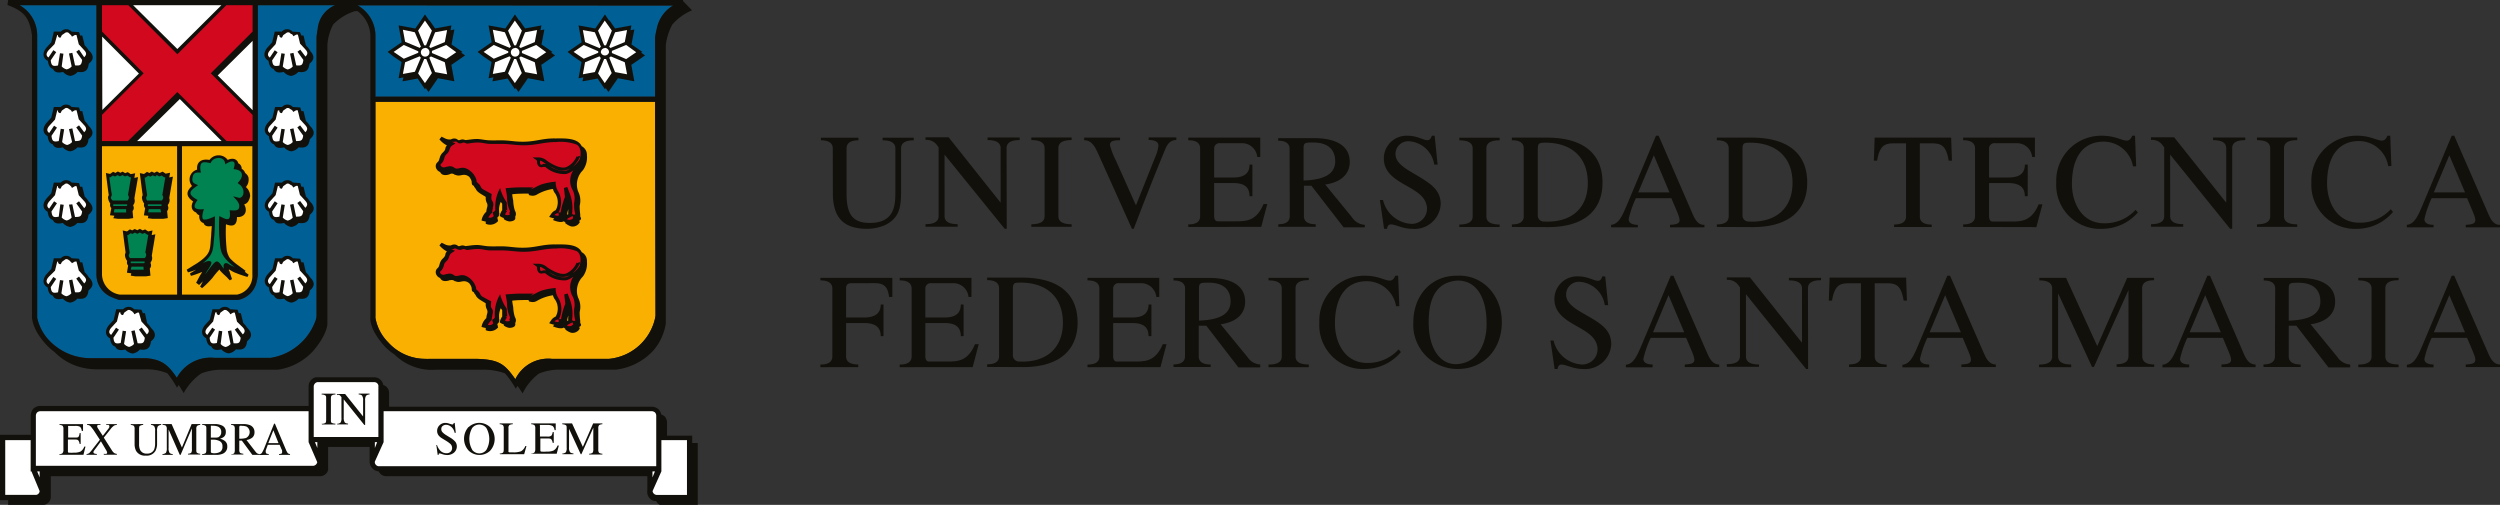 <svg xmlns="http://www.w3.org/2000/svg" viewBox="0 0 305.91 61.78">
  <rect x="0" y="0" width="305.91" height="61.78" fill="#333333" stroke="none"/>
  <defs>
    <style>
      .cls-1 {
        fill: #12100b;
      }

      .cls-1, .cls-2, .cls-3, .cls-4, .cls-5, .cls-6 {
        fill-rule: evenodd;
      }

      .cls-2 {
        fill: #f9b000;
      }

      .cls-3 {
        fill: #005f94;
      }

      .cls-4 {
        fill: #d2091e;
      }

      .cls-5 {
        fill: #fff;
      }

      .cls-6 {
        fill: #008251;
      }
    </style>
  </defs>
  <g id="Capa_2" data-name="Capa 2">
    <g id="Primer_plano" data-name="Primer plano">
      <g>
        <path class="cls-1" d="M299.71,19l1.92,4.54h-3.82Zm.6-2.39H300l-3.36,8c-.68,1.61-1.11,2.81-2.13,2.9v.31h3.27v-.31c-.56,0-1.12-.15-1.12-.7a12.2,12.2,0,0,1,.89-2.56h4.33l.6,1.41c.63,1.47.64,1.78-.76,1.85v.31h4.21v-.31c-.92.05-1.27-.94-1.57-1.62Zm-7.83,0h-.35c-.55,1.34-1.37,0-3.64,0a5.5,5.5,0,0,0-5.66,5.73A5.37,5.37,0,0,0,288.52,28a5.79,5.79,0,0,0,4.3-2.07l-.28-.33a5.07,5.07,0,0,1-3.87,1.65c-2.71,0-3.92-2.5-3.92-4.81,0-3,1.18-5.18,3.91-5.18a3.64,3.64,0,0,1,3.57,3.06h.39Zm-13,1.54c0-.48.24-1,1.62-1v-.32h-4.93v.32c1.37,0,1.62.53,1.62,1v8.3c0,.48-.25,1-1.62,1v.31h4.93v-.31c-1.38,0-1.62-.53-1.62-1Zm-6.34,0c0-.48.24-1,1.6-1v-.32H270.8v.32c1.36,0,1.61.53,1.61,1V24.8l-6.37-8h-2.83v.32a1.56,1.56,0,0,1,1.47.74l.14.17v8.4c0,.48-.25,1-1.61,1v.31h3.94v-.31c-1.36,0-1.6-.53-1.6-1V18.92L272.89,28h.25Zm-11.89-1.54h-.34c-.55,1.34-1.38,0-3.64,0a5.5,5.5,0,0,0-5.66,5.73A5.37,5.37,0,0,0,257.3,28,5.8,5.8,0,0,0,261.6,26l-.28-.33a5.07,5.07,0,0,1-3.87,1.65c-2.71,0-3.92-2.5-3.92-4.81,0-3,1.18-5.18,3.9-5.18A3.65,3.65,0,0,1,261,20.35h.39ZM249.18,27.79l.74-2.79h-.46c-.88,2.1-2.14,2.11-3.46,2.11h-2.18c-.33,0-.43-.34-.43-.64V22.4h2.33c1.11,0,2.05.32,2.05,1.61h.35V20.14h-.35c0,1.28-.94,1.58-2.05,1.58h-2.33V18.17a.65.65,0,0,1,.73-.65h2.66a1.86,1.86,0,0,1,1.88,1.69H249V16.84h-8.78v.32c1.2,0,1.45.53,1.45,1v8.3c0,.48-.25,1-1.45,1v.31Zm-12.81-.31c-1.21,0-1.45-.53-1.45-1V17.54h1.18c1.23,0,2,0,2.35,2.12h.4l-.1-2.82h-9.36l-.1,2.82h.4c.36-2.12,1.12-2.12,2.35-2.12h1.19v8.93c0,.48-.25,1-1.46,1v.31h4.6ZM213.22,18.3c0-.79.15-.84.94-.84,3.06,0,5.18,1.67,5.18,4.91,0,3.08-2,4.89-5.33,4.74a.74.74,0,0,1-.79-.8Zm1.26,9.49c4.43,0,6.66-2.08,6.66-5.44,0-3.72-2.56-5.51-6.8-5.51h-4.26v.32c1.2,0,1.45.53,1.45,1v8.3c0,.48-.25,1-1.45,1v.31ZM202.37,19l1.91,4.54h-3.82Zm.59-2.39h-.33l-3.36,8c-.68,1.61-1.11,2.81-2.13,2.9v.31h3.27v-.31c-.56,0-1.12-.15-1.12-.7a12.2,12.2,0,0,1,.89-2.56h4.33l.6,1.41c.63,1.47.64,1.78-.76,1.85v.31h4.21v-.31c-.92.05-1.27-.94-1.57-1.62ZM188.17,18.3c0-.79.15-.84.94-.84,3.06,0,5.18,1.67,5.18,4.91,0,3.08-1.95,4.89-5.33,4.74a.74.74,0,0,1-.79-.8Zm1.25,9.49c4.44,0,6.67-2.08,6.67-5.44,0-3.72-2.56-5.51-6.8-5.51H185v.32c1.2,0,1.45.53,1.45,1v8.3c0,.48-.25,1-1.45,1v.31Zm-7.54-9.62c0-.48.25-1,1.62-1v-.32h-4.93v.32c1.38,0,1.63.53,1.63,1v8.3c0,.48-.25,1-1.63,1v.31h4.93v-.31c-1.37,0-1.62-.53-1.62-1ZM169.36,28h.36c.17-1.21,1.36,0,3.08,0a3.2,3.2,0,0,0,3.49-3c0-2-1.53-2.7-3.77-4.05-.71-.43-1.76-1.11-1.76-2.07a1.56,1.56,0,0,1,1.74-1.59,3.35,3.35,0,0,1,3,2.85h.41l-.36-3.53h-.35c-.39,1.23-1.19,0-2.94,0a2.78,2.78,0,0,0-2.93,2.77c0,3.15,4.52,3.26,5.19,5.57a1.86,1.86,0,0,1-1.86,2.44,3.78,3.78,0,0,1-3.43-2.92h-.38Zm-9.85-9.78c0-.78.15-.78,1.22-.78,1.49,0,2.65.65,2.65,2.29s-1.47,2.28-3.87,2.36Zm-1.69,8.22c0,.48-.25,1-1.4,1v.31H161v-.31c-1.2,0-1.45-.53-1.45-1V22.73l.92,0,3.94,5.09H167v-.31a2,2,0,0,1-1.57-.93l-3.27-4c1.55-.22,3-1,3-2.78,0-1.94-1.65-2.9-4.4-2.9h-4.36v.32c1.15,0,1.4.53,1.4,1Zm-3.49,1.32.74-2.79h-.46c-.88,2.1-2.13,2.11-3.46,2.11H149c-.33,0-.43-.34-.43-.64V22.4h2.33c1.11,0,2,.32,2,1.61h.35V20.14h-.35c0,1.28-.94,1.58-2,1.58h-2.33V18.17a.65.65,0,0,1,.73-.65h2.66a1.86,1.86,0,0,1,1.88,1.69h.37V16.84H145.4v.32c1.21,0,1.45.53,1.45,1v8.3c0,.48-.24,1-1.45,1v.31ZM138.51,28h.22c.9-2.39,2.61-6.75,3.83-9.68.27-.66.6-1.17,1.38-1.19v-.32h-3.39v.32c.47,0,1.2.08,1.2.71a4.67,4.67,0,0,1-.39,1.37L139,25.13l-2.42-5.41a10,10,0,0,1-.76-1.95c0-.39.18-.61,1.24-.61v-.32h-4.4v.32c1,0,1.39.92,1.84,1.92Zm-9-9.86c0-.48.25-1,1.62-1v-.32h-4.93v.32c1.37,0,1.62.53,1.62,1v8.3c0,.48-.25,1-1.62,1v.31h4.93v-.31c-1.37,0-1.62-.53-1.62-1Zm-6.34,0c0-.48.25-1,1.6-1v-.32h-3.93v.32c1.35,0,1.6.53,1.6,1V24.8l-6.36-8h-2.83v.32a1.56,1.56,0,0,1,1.47.74l.13.17v8.4c0,.48-.25,1-1.6,1v.31h3.93v-.31c-1.35,0-1.6-.53-1.6-1V18.92L122.94,28h.25Zm-21.26,5.44c0,3,1.23,4.42,4.23,4.42a5.64,5.64,0,0,0,2.12-.44c1.87-.89,2-2.34,2-4.21V18.17c0-.48.25-1,1.55-1v-.32H108v.32c1.31,0,1.56.53,1.56,1v5.21c0,1.57,0,3.9-3.11,3.9-2.07,0-2.86-1-2.86-3.56V18.17c0-.48.25-1,1.45-1v-.32h-4.59v.32c1.2,0,1.45.53,1.45,1ZM299.71,36.12l1.92,4.54h-3.82Zm.6-2.38H300l-3.36,8c-.68,1.6-1.11,2.81-2.13,2.89v.32h3.27V44.6c-.56,0-1.12-.15-1.12-.69a12.08,12.08,0,0,1,.89-2.57h4.33l.6,1.41c.63,1.47.64,1.79-.76,1.85v.32h4.21V44.6c-.92,0-1.27-.94-1.57-1.62Zm-8.43,1.55c0-.48.24-1,1.62-1V34h-4.93v.31c1.37,0,1.62.53,1.62,1v8.3c0,.48-.25,1-1.62,1v.32h4.93V44.6c-1.38,0-1.62-.53-1.62-1Zm-11.82.09c0-.78.15-.78,1.22-.78,1.49,0,2.65.64,2.65,2.28s-1.47,2.28-3.87,2.36Zm-1.69,8.21c0,.48-.24,1-1.4,1v.32h4.55V44.6c-1.21,0-1.46-.53-1.46-1V39.86l.93,0,3.93,5.1h2.66V44.6a2,2,0,0,1-1.57-.92l-3.27-4c1.55-.21,3-1,3-2.78,0-1.93-1.65-2.89-4.4-2.89H277v.31c1.16,0,1.4.53,1.4,1Zm-8.53-7.47,1.91,4.54h-3.82Zm.59-2.38h-.33l-3.36,8c-.67,1.6-1.1,2.81-2.13,2.89v.32h3.27V44.6c-.56,0-1.12-.15-1.12-.69a12.66,12.66,0,0,1,.89-2.57H272l.59,1.41c.63,1.47.65,1.79-.76,1.85v.32H276V44.6c-.93,0-1.28-.94-1.57-1.62Zm-8.31,1.55c0-.48.25-1,1.46-1V34h-3.29l-3.66,8.35L252.81,34h-3.27v.31c1.32,0,1.57.53,1.57,1v8.3c0,.48-.25,1-1.6,1v.32h3.93V44.6c-1.35,0-1.6-.53-1.6-1v-7.7l4.15,9h.23l4.23-9.41v8.08c0,.48-.24,1-1.45,1v.32h4.6V44.6c-1.21,0-1.46-.53-1.46-1Zm-24.1.83,1.92,4.54h-3.82Zm.6-2.38h-.34l-3.35,8c-.68,1.6-1.11,2.81-2.14,2.89v.32h3.28V44.6c-.56,0-1.13-.15-1.13-.69a12.13,12.13,0,0,1,.9-2.57h4.33l.59,1.41c.63,1.47.65,1.79-.76,1.85v.32h4.22V44.6c-.92,0-1.27-.94-1.57-1.62ZM230.86,44.6c-1.21,0-1.46-.53-1.46-1V34.66h1.19c1.23,0,2,0,2.35,2.12h.4l-.1-2.81h-9.36l-.1,2.81h.39c.37-2.12,1.13-2.12,2.35-2.12h1.19v8.93c0,.48-.25,1-1.45,1v.32h4.6Zm-9.63-9.31c0-.48.24-1,1.6-1V34H218.9v.31c1.35,0,1.6.53,1.6,1v6.63l-6.37-8H211.3v.31a1.56,1.56,0,0,1,1.48.75l.13.16v8.4c0,.48-.25,1-1.61,1v.32h3.94V44.6c-1.36,0-1.6-.53-1.6-1V36L221,45.15h.25Zm-17.06.83,1.92,4.54h-3.82Zm.6-2.38h-.33l-3.36,8c-.68,1.6-1.11,2.81-2.13,2.89v.32h3.27V44.6c-.56,0-1.13-.15-1.13-.69a12.13,12.13,0,0,1,.9-2.57h4.33l.6,1.41c.63,1.47.64,1.79-.76,1.85v.32h4.21V44.6c-.92,0-1.27-.94-1.57-1.62ZM190.23,45.15h.36c.17-1.21,1.36,0,3.08,0a3.2,3.2,0,0,0,3.49-3c0-2-1.52-2.69-3.77-4-.71-.43-1.75-1.11-1.75-2.07a1.55,1.55,0,0,1,1.73-1.59,3.35,3.35,0,0,1,3,2.85h.41l-.36-3.52h-.35c-.39,1.22-1.19,0-2.94,0a2.78,2.78,0,0,0-2.93,2.76c0,3.16,4.52,3.26,5.19,5.57a1.87,1.87,0,0,1-1.86,2.45,3.79,3.79,0,0,1-3.43-2.93h-.38ZM178.36,34.33c2.56,0,3.54,2.52,3.54,5.11.08,1.77-.6,4.88-3.54,5.11-2,.15-3.54-1.7-3.54-5.11C174.82,36.28,175.9,34.5,178.36,34.33Zm0-.59c-3.22-.07-5.42,2.41-5.42,5.7a5.4,5.4,0,0,0,5.42,5.71c3.31,0,5.41-2.52,5.41-5.71C183.77,35.92,181.22,33.6,178.36,33.74Zm-7.28,0h-.35c-.55,1.34-1.37,0-3.64,0a5.49,5.49,0,0,0-5.65,5.72,5.36,5.36,0,0,0,5.69,5.69,5.78,5.78,0,0,0,4.29-2.07l-.28-.33a5.06,5.06,0,0,1-3.87,1.66c-2.71,0-3.92-2.5-3.92-4.82,0-3,1.18-5.18,3.91-5.18a3.65,3.65,0,0,1,3.57,3.06h.4Zm-12.55,1.54c0-.48.24-1,1.62-1V34h-4.93v.31c1.37,0,1.62.53,1.62,1v8.3c0,.48-.25,1-1.62,1v.32h4.93V44.6c-1.38,0-1.62-.53-1.62-1Zm-11.82.09c0-.78.15-.78,1.23-.78,1.48,0,2.64.64,2.64,2.28s-1.47,2.28-3.87,2.36ZM145,43.59c0,.48-.25,1-1.41,1v.32h4.55V44.6c-1.21,0-1.46-.53-1.46-1V39.86l.93,0,3.93,5.1h2.67V44.6a2,2,0,0,1-1.57-.92l-3.28-4c1.56-.21,3-1,3-2.78,0-1.93-1.65-2.89-4.39-2.89h-4.37v.31c1.16,0,1.41.53,1.41,1ZM142,44.92l.74-2.8h-.46c-.88,2.1-2.13,2.12-3.46,2.12h-2.18c-.33,0-.43-.35-.43-.65V39.53h2.33c1.11,0,2,.31,2,1.6h.35V37.26h-.35c0,1.29-.94,1.59-2,1.59h-2.33V35.29a.65.65,0,0,1,.73-.64h2.66a1.87,1.87,0,0,1,1.89,1.68h.36V34h-8.78v.31c1.21,0,1.45.53,1.45,1v8.3c0,.48-.24,1-1.45,1v.32Zm-18.06-9.5c0-.79.15-.84.94-.84,3.06,0,5.18,1.67,5.18,4.91,0,3.08-2,4.9-5.33,4.75a.76.76,0,0,1-.79-.81Zm1.25,9.5c4.44,0,6.67-2.09,6.67-5.45,0-3.72-2.57-5.5-6.8-5.5h-4.27v.31c1.21,0,1.46.53,1.46,1v8.3c0,.48-.25,1-1.46,1v.32Zm-6.17,0,.74-2.8h-.46c-.87,2.1-2.13,2.12-3.45,2.12h-2.19c-.33,0-.43-.35-.43-.65V39.53h2.34c1.1,0,2,.31,2,1.6h.34V37.26h-.34c0,1.29-.95,1.59-2,1.59h-2.34V35.29a.65.65,0,0,1,.73-.64h2.66a1.86,1.86,0,0,1,1.89,1.68h.36V34h-8.78v.31c1.21,0,1.46.53,1.46,1v8.3c0,.48-.25,1-1.46,1v.32Zm-14,0V44.6c-1.24,0-1.49-.53-1.49-1V39.53h2.19c1.1,0,2.05.31,2.05,1.6h.34V37.26h-.34c0,1.29-1,1.59-2.05,1.59h-2.19V35.29c0-.39.14-.64.71-.64h2.19c1.15,0,2.15-.14,2.36,1.68h.4V34h-8.8v.31c1.21,0,1.46.53,1.46,1v8.3c0,.48-.25,1-1.46,1v.32Z"/>
        <g>
          <g>
            <path class="cls-2" d="M80.16,12.46H45.94l0,26.25a1.17,1.17,0,0,0,0,.2,5.66,5.66,0,0,0,1.58,3,6.1,6.1,0,0,0,4.55,2,3.72,3.72,0,0,0,.5,0h5.61s.51,0,1.14.06c2,.2,2.64.87,3.74,2.43a4.46,4.46,0,0,1,4.47-2.49h7A6.41,6.41,0,0,0,80,39.52a4.73,4.73,0,0,0,.21-.9Z"/>
            <path class="cls-3" d="M2.4.64A4.24,4.24,0,0,1,4.55,4.25V38.69s0,.08,0,.2a5.89,5.89,0,0,0,1.64,2.94,7,7,0,0,0,5,2h5.74s.46,0,1,0c1.91.18,2.66.84,3.71,2.39a4.69,4.69,0,0,1,4.62-2.43h6.85a7,7,0,0,0,5.43-4.38,2.25,2.25,0,0,0,.19-.73V4.58a9.23,9.23,0,0,1,.14-1A3.48,3.48,0,0,1,41,.64H31.55v33a6.32,6.32,0,0,1-.12.73,2.89,2.89,0,0,1-2.29,2.33H14.58a6.66,6.66,0,0,1-.78-.29,3,3,0,0,1-2-2.76V.64Z"/>
            <path class="cls-3" d="M43.74.65a4.28,4.28,0,0,1,2.2,3.61v7.57H80.16V4.58a8.42,8.42,0,0,1,.19-1,4.26,4.26,0,0,1,2-2.9Z"/>
            <g>
              <path class="cls-1" d="M69.55,38.6a2.33,2.33,0,0,0-.15.68l.13-.05A3.71,3.71,0,0,1,69.55,38.6ZM70.88,40l.06.22a2.34,2.34,0,0,1-.15.2,1,1,0,0,1-.89.3,2.2,2.2,0,0,1-.76-.43l.09,0L69,40.08c-.34.22-1,0-1.34-.15l.16-.19a4.29,4.29,0,0,1-.62-.19l.24-.36a1.21,1.21,0,0,1,.55-.45l.09-.17a2,2,0,0,0-.12-1.85,1.44,1.44,0,0,1-.3-.59,5.44,5.44,0,0,0-2,.71,1,1,0,0,1-.76.08l-.07,0a.22.22,0,0,1-.15-.21c-.67,0-1.33,0-2,.08,0,.2.08.55.12.8a4.51,4.51,0,0,0,.17,1.1l.08.2a.65.65,0,0,1,0,.62l0,.12c.07.39-.43.49-.72.49a1.43,1.43,0,0,1-.68-.29l0-.13-.19-.07a3.35,3.35,0,0,1-.31-.18,2.74,2.74,0,0,1,.07-.27,1.53,1.53,0,0,1,.23-.44v-.79l-.09-.12-.08-.12a2.32,2.32,0,0,0-.21,1.15l0,.15a.54.54,0,0,1-.22.63l.1.43s-.13.13-.22.2a1.27,1.27,0,0,1-1.29.13,1,1,0,0,1,0-.17.3.3,0,0,1,0-.1,3,3,0,0,1-.52-.13,2.37,2.37,0,0,1,.1-.37,1.92,1.92,0,0,1,.42-.64l.07-.07a2.43,2.43,0,0,1,.08-.47c.21-.61-.21-.55-.15-1.33-.37-.26-1-.53-1.19-.92a2.08,2.08,0,0,0-.24-.34l0-.07c-.21-.15-.24-.09-.29-.39l0-.15a1.5,1.5,0,0,0-.31-.6c-.7-.54-1.06.05-1.66-.23l-.09,0a.54.54,0,0,0-.51-.14l-.1,0c-.4.16-1,.21-1.19-.26a.82.82,0,0,1-.46-.4.65.65,0,0,1,.1-.77l.08-.07c.26-.24.14-.72.61-1.15s.17-.53.5-.86a3,3,0,0,1-.92-.75l.27-.32.39.19a1.22,1.22,0,0,0,.73.14l.12-.05a.74.74,0,0,1,.6,0l.08.05.1.07c.2.11.36-.2.85,0a.28.28,0,0,0,.13,0c.17,0,.79-.12,1.31-.12s.93.14,1.53.16.86,0,1.41,0c1.06,0,1.65.18,2.72.17,1.54,0,2.39-.43,3.93-.4,1.07,0,2.74-.11,3.24.95A1.19,1.19,0,0,1,71.82,32a2.71,2.71,0,0,1-.49,1.83,2.45,2.45,0,0,0-.59,2.59,2.47,2.47,0,0,1,.19,1.76A8.08,8.08,0,0,0,71,39.25l0,.12,0,.15C71.15,39.74,71.14,39.88,70.88,40Z"/>
              <path class="cls-4" d="M70.06,39.44l-.5.25a1,1,0,0,0-.19.15l.18.06a.59.59,0,0,0,.59-.21Zm-1.73-.36-.21.05a.66.66,0,0,0-.27.2C68.35,39.45,68.44,39.49,68.33,39.08Zm1.72-5.62a3.1,3.1,0,0,0,.91-1,.78.78,0,0,0,0-.09c.16-.63.08-1.4-.42-1.65a5.63,5.63,0,0,0-2.48-.31c-1.54,0-2.39.39-3.93.4-1.07,0-1.66-.16-2.73-.17-.55,0-.87,0-1.42,0s-.92-.17-1.51-.17-1.14.12-1.31.12-.34-.19-.6-.08a.57.57,0,0,1-.54,0l-.08,0-.11-.07a.28.28,0,0,0-.28,0l-.14.05-.18,0,.45.2c-.5.33-.58.28-.75.8s-.48.48-.6.92a1.43,1.43,0,0,1-.33.69l-.09.08c-.21.21.15.49.39.44a1.78,1.78,0,0,0,.33-.09l.09,0a.85.85,0,0,1,.81.13l.09.06c.5.23.9-.47,1.93.38a2.21,2.21,0,0,1,.71,1.13l0,.16a1.68,1.68,0,0,1,.23.22c.36.31.19.49.62.73s1,.54,1,.54c-.16,1.06.18.66.2,1.29a1,1,0,0,1-.06.34l0,.12a1.84,1.84,0,0,0-.08.53,2,2,0,0,0-.47.59.62.62,0,0,0,.65-.17l-.13-.44c.15-.1.37-.2.32-.41l0-.15A4.76,4.76,0,0,1,61.2,36,5.2,5.2,0,0,0,62,37.76l.07,1-.2-.09.17.24L61.9,39c0,.07-.07.16-.1.25a.65.65,0,0,0,.59,0l-.07-.2.07-.12,0-.1a1.32,1.32,0,0,0-.08-.22l-.08-.21a4.69,4.69,0,0,1-.19-1.18c0-.37-.18-1.19-.18-1.19s1-.09,1.52-.1,1.91,0,1.91,0l-.34.23c.35-.09.88-.46,1.35-.61A8.1,8.1,0,0,1,68,35.24a2,2,0,0,0,.33,1.23,2.66,2.66,0,0,1,.06,2.58l.26,0a9.1,9.1,0,0,1,.52-1.88c0-.07-.12-1.09-.13-1.14l.41-.12s.12.29.26.68A4.93,4.93,0,0,1,70,39.15l.11.12.19,0,.07,0,0-.14a4.19,4.19,0,0,1-.11-1.37A2.24,2.24,0,0,0,70,36.14a2.29,2.29,0,0,1,.16-2.29,2.59,2.59,0,0,1-.87.45,3.53,3.53,0,0,1-2.57-.86h-.1l-.07,0-.1,0c-.44.15-.69-.18-.74-.57,0-.2,0-.21-.11-.3l-.44-.3.72,0a1.61,1.61,0,0,1,1.06.42s1.48,1.08,2.34.77a2.44,2.44,0,0,0,1.25-1.26l.06-.1a.13.13,0,0,1,0,.1l.35-.13a.29.29,0,0,1,0,.21l-.06.11A4,4,0,0,1,70.05,33.46Zm-2.89-.18a2.9,2.9,0,0,0,2.06.64,1.56,1.56,0,0,0,.52-.24,2.16,2.16,0,0,1-2.09-.13A4.31,4.31,0,0,1,67.16,33.28Zm-.71-.19a1.46,1.46,0,0,1,.36,0L66.72,33a2.93,2.93,0,0,0-.26-.17,1.24,1.24,0,0,0-.3-.16h-.08l0,.22c0,.13.05.32.23.25Z"/>
            </g>
            <g>
              <polygon class="cls-1" points="63.57 2.49 64.25 3.48 66.25 3.11 66.14 3.7 66.61 3.61 66.26 5.44 67.59 6.35 67.44 6.45 67.92 6.78 66.23 7.94 66.61 9.95 64.6 9.57 63.44 11.26 63.11 10.78 63.01 10.92 62.11 9.61 60.26 9.95 60.37 9.47 59.78 9.58 60.15 7.59 59.15 6.91 58.44 6.35 60.16 5.17 59.78 3.11 61.83 3.49 63.01 1.77 63.53 2.52 63.57 2.49"/>
              <path class="cls-5" d="M62.17,3.75l.75,1.8h.22l.72-1.8L63,2.52Zm.36,2-.75-1.8L60.3,3.64l.28,1.47,1.8.75A.54.54,0,0,1,62.53,5.71Zm-.33.53L60.42,5.5l-1.24.85,1.24.84,1.77-.73V6.39A.76.76,0,0,1,62.2,6.24Zm.13.62-1.75.72L60.3,9.05l1.48-.27.73-1.73A.81.81,0,0,1,62.33,6.86Zm.57.36-.73,1.72L63,10.17l.85-1.23-.69-1.72H62.9Zm.65-.17.7,1.73,1.47.27-.28-1.47-1.71-.72A1.07,1.07,0,0,1,63.55,7.05Zm.32-.6,1.74.74,1.23-.84L65.61,5.5l-1.75.73a.81.81,0,0,1,0,.16Zm-.19-.61,1.76-.73.28-1.47-1.47.27-.72,1.8A.93.93,0,0,1,63.68,5.84Zm-.65,0a.52.52,0,0,0-.52.53.52.52,0,0,0,.52.52.52.52,0,0,0,.53-.52A.53.53,0,0,0,63,5.86Z"/>
            </g>
            <path class="cls-1" d="M81.48,39.52a6.57,6.57,0,0,1-1.57,3.41,7.45,7.45,0,0,1-4.52,2.3h-7a6.65,6.65,0,0,0-2.44.48,6.63,6.63,0,0,0-2,2.43c-.18-.28-.39-.61-.63-.93l-.2.36a12.42,12.42,0,0,0-1.32-1.88A7.53,7.53,0,0,0,59,45.24H53.43a6.57,6.57,0,0,1-5.18-1.88,6,6,0,0,1-1.2-1c-1.85-2.06-1.77-3.38-1.73-3.64V4.31a3.86,3.86,0,0,0-1.58-2.95l-.29,0A6.25,6.25,0,0,0,40.77,3a6.23,6.23,0,0,0-.71,2.54V39.66s0,1.26-1.76,3.31A7.31,7.31,0,0,1,34,45.24H27.11a7.1,7.1,0,0,0-2.46.44,6.87,6.87,0,0,0-2.17,2.42c-.17-.29-.38-.62-.61-1l-.21.34a12.44,12.44,0,0,0-1.16-1.74l-.13-.07a6.93,6.93,0,0,0-2.61-.44H12A7.62,7.62,0,0,1,10.14,45a6.9,6.9,0,0,1-3.47-1.93,6.14,6.14,0,0,1-.94-.82c-1.81-1.93-1.83-3.35-1.82-3.58V4.3C3.59,2.18,3,1.39.91.61L1,0H83.58l0,.13,1.1,1.13A6.6,6.6,0,0,0,82.27,3a7,7,0,0,0-.8,2.53v34ZM80.16,12.46H45.94l0,26.25a1.17,1.17,0,0,0,0,.2,5.66,5.66,0,0,0,1.58,3,6.1,6.1,0,0,0,4.55,2,3.72,3.72,0,0,0,.5,0h5.61s.51,0,1.14.06c2,.2,2.64.87,3.74,2.43a4.46,4.46,0,0,1,4.47-2.49h7A6.41,6.41,0,0,0,80,39.52a4.73,4.73,0,0,0,.21-.9ZM43.74.65a4.28,4.28,0,0,1,2.2,3.61v7.57H80.16V4.58a8.42,8.42,0,0,1,.19-1,4.26,4.26,0,0,1,2-2.9ZM2.4.64A4.24,4.24,0,0,1,4.55,4.25V38.69s0,.08,0,.2a5.89,5.89,0,0,0,1.64,2.94,7,7,0,0,0,5,2h5.74s.46,0,1,0c1.91.18,2.66.84,3.71,2.39a4.69,4.69,0,0,1,4.62-2.43h6.85a7,7,0,0,0,5.43-4.38,2.25,2.25,0,0,0,.19-.73V4.58a9.23,9.23,0,0,1,.14-1A3.48,3.48,0,0,1,41,.64H31.55v33a6.32,6.32,0,0,1-.12.73,2.89,2.89,0,0,1-2.29,2.33H14.58a6.66,6.66,0,0,1-.78-.29,3,3,0,0,1-2-2.76V.64Z"/>
            <path class="cls-2" d="M12.48,33.59a2.56,2.56,0,0,0,2.19,2.46h7V17.89H12.48Z"/>
            <g>
              <path class="cls-1" d="M20.53,25.17a.56.56,0,0,1-.08.65l.08.87-.53.08H19l-.38,0-.53-.07.06-.29-.54-.06.15-.88a.56.56,0,0,1-.13-.5l0-.08a1.37,1.37,0,0,1-.26-.69.54.54,0,0,1,.09-.31c-.13-.91-.35-2.71-.35-2.71l.51.11.37-.26.28.14.3-.18.31.16.33-.17.32.19L19.9,21l.37.25.54-.11-.1.57.45-.1-.44,2.57,0,.08a.84.84,0,0,1-.15.76Z"/>
              <path class="cls-6" d="M18,24.54h1.8l.06-.09a.44.44,0,0,0,0-.58l.37-2.17-.12,0-.33-.22-.29.11-.3-.17L19,21.6l-.31-.15-.29.17-.26-.12-.32.22-.12,0c.06.48.19,1.46.3,2.09,0,.22-.11.27-.11.4A.49.49,0,0,0,18,24.54Zm1.63,1.05H18.2l-.07.39.14,0h1.28l.16,0ZM18.09,25c0,.1,0,.14,0,.21h1.65a.23.23,0,0,0,0-.21H18.09Z"/>
            </g>
            <g>
              <path class="cls-1" d="M18.42,32.2a.58.58,0,0,1-.09.66l.08.87-.52.08H16.54L16,33.73l.06-.29-.53-.07.15-.88a.52.52,0,0,1-.13-.49l0-.09a1.25,1.25,0,0,1-.26-.68.7.7,0,0,1,.08-.32c-.13-.91-.35-2.71-.35-2.71l.52.12.36-.26.28.13.3-.17.32.15.32-.17.33.19.31-.12.37.25.53-.12-.1.57.45-.1-.43,2.58,0,.08a.81.81,0,0,1-.14.76Z"/>
              <path class="cls-6" d="M15.92,31.58h1.79l.07-.09a.46.46,0,0,0,0-.59l.37-2.17-.11,0-.33-.23-.29.12-.31-.17-.3.16-.31-.15-.3.17L16,28.53l-.32.23-.11,0c.06.48.18,1.46.29,2.1,0,.21-.1.27-.1.4A.49.49,0,0,0,15.92,31.58Zm1.63,1.05H16.09L16,33h.13l.37,0h.91l.17,0ZM16,32c0,.09,0,.14,0,.21h1.64a.2.2,0,0,0,.05-.22H16Z"/>
            </g>
            <g>
              <path class="cls-1" d="M69.55,25.59a2.33,2.33,0,0,0-.15.68l.13-.05A3.71,3.71,0,0,1,69.55,25.59ZM70.88,27l.06.21a2.34,2.34,0,0,1-.15.2,1,1,0,0,1-.89.3,2.2,2.2,0,0,1-.76-.43l.09,0L69,27.07c-.34.22-1,0-1.34-.15l.16-.19a4.29,4.29,0,0,1-.62-.19s.18-.28.24-.36a1.23,1.23,0,0,1,.55-.46l.09-.16a2,2,0,0,0-.12-1.85,1.44,1.44,0,0,1-.3-.59,5.44,5.44,0,0,0-2,.71,1,1,0,0,1-.76.08l-.07,0a.24.24,0,0,1-.15-.22c-.67,0-1.33,0-2,.08,0,.2.08.55.12.8a4.51,4.51,0,0,0,.17,1.1l.08.2a.65.65,0,0,1,0,.62l0,.12c.07.39-.43.49-.72.49a1.43,1.43,0,0,1-.68-.29l0-.13-.19-.07a3.35,3.35,0,0,1-.31-.18,2.74,2.74,0,0,1,.07-.27,1.53,1.53,0,0,1,.23-.44v-.79l-.09-.12-.08-.11a2.26,2.26,0,0,0-.21,1.14l0,.15a.54.54,0,0,1-.22.63l.1.43s-.13.13-.22.2a1.27,1.27,0,0,1-1.29.13,1,1,0,0,1,0-.17.3.3,0,0,1,0-.1,3,3,0,0,1-.52-.13,2.37,2.37,0,0,1,.1-.37,1.92,1.92,0,0,1,.42-.64l.07-.07a2.43,2.43,0,0,1,.08-.47c.21-.61-.21-.55-.15-1.33-.37-.26-1-.53-1.19-.92a1.65,1.65,0,0,0-.24-.33l0-.08c-.21-.15-.24-.09-.29-.39l0-.15a1.57,1.57,0,0,0-.31-.6c-.7-.54-1.06.05-1.66-.23l-.09,0a.54.54,0,0,0-.51-.14l-.1.05c-.4.16-1,.21-1.19-.26a.82.82,0,0,1-.46-.4.65.65,0,0,1,.1-.77l.08-.07c.26-.24.14-.72.61-1.15s.17-.53.5-.86a3,3,0,0,1-.92-.75l.27-.33s.17.1.39.2a1.22,1.22,0,0,0,.73.14l.12-.05a.74.74,0,0,1,.6,0l.08.05.1.07c.2.11.36-.2.85,0a.28.28,0,0,0,.13,0c.17,0,.79-.12,1.31-.12s.93.14,1.53.16.86,0,1.41,0c1.06,0,1.65.18,2.72.17,1.54,0,2.39-.43,3.93-.4,1.07,0,2.74-.11,3.24.95A1.2,1.2,0,0,1,71.82,19a2.71,2.71,0,0,1-.49,1.83,2.45,2.45,0,0,0-.59,2.59,2.47,2.47,0,0,1,.19,1.76A8.08,8.08,0,0,0,71,26.24l0,.12,0,.14C71.15,26.73,71.14,26.87,70.88,27Z"/>
              <path class="cls-4" d="M68.33,26.07l-.21.05a.66.66,0,0,0-.27.2C68.35,26.44,68.44,26.48,68.33,26.07Zm1.73.36-.5.25a1,1,0,0,0-.19.15l.18.06a.59.59,0,0,0,.59-.21Zm0-6a3.1,3.1,0,0,0,.91-1l0-.08c.16-.64.08-1.41-.42-1.66a5.63,5.63,0,0,0-2.48-.31c-1.54,0-2.39.39-3.93.4-1.07,0-1.66-.16-2.73-.17-.55,0-.87,0-1.42,0s-.92-.17-1.51-.17-1.14.13-1.31.13-.34-.2-.6-.09a.57.57,0,0,1-.54,0L56,17.43l-.11-.08a.3.3,0,0,0-.28,0l-.14,0-.18,0,.45.2c-.5.33-.58.28-.75.8s-.48.48-.6.92a1.51,1.51,0,0,1-.33.7l-.09.07c-.21.21.15.49.39.44a1.78,1.78,0,0,0,.33-.09l.09,0a.85.85,0,0,1,.81.13l.09.06c.5.23.9-.47,1.93.39a2.15,2.15,0,0,1,.71,1.12l0,.16a1.68,1.68,0,0,1,.23.22c.36.31.19.49.62.73s1,.54,1,.54c-.16,1.06.18.66.2,1.29a1,1,0,0,1-.06.34l0,.12a1.89,1.89,0,0,0-.08.53,2,2,0,0,0-.47.59.62.62,0,0,0,.65-.17l-.13-.44c.15-.1.37-.2.32-.41l0-.15A4.78,4.78,0,0,1,61.2,23,5.11,5.11,0,0,0,62,24.75l.07,1-.2-.09.17.24L61.9,26c0,.07-.07.16-.1.25a.59.59,0,0,0,.59,0l-.07-.2.07-.12,0-.1a.93.93,0,0,0-.08-.21l-.08-.22a4.69,4.69,0,0,1-.19-1.18c0-.38-.18-1.19-.18-1.19s1-.09,1.52-.1,1.91,0,1.91,0l-.34.23c.35-.09.88-.46,1.35-.61A8.1,8.1,0,0,1,68,22.23a2,2,0,0,0,.33,1.23A2.66,2.66,0,0,1,68.34,26l.26,0a9.1,9.1,0,0,1,.52-1.88C69.14,24.06,69,23,69,23l.41-.12s.12.29.26.68A4.94,4.94,0,0,1,70,26.14l.11.12.19,0,.07,0,0-.14a4.19,4.19,0,0,1-.11-1.37A2.24,2.24,0,0,0,70,23.13a2.29,2.29,0,0,1,.16-2.29,2.59,2.59,0,0,1-.87.45,3.53,3.53,0,0,1-2.57-.86h-.1l-.07,0-.1,0c-.44.15-.69-.18-.74-.57,0-.2,0-.21-.11-.3l-.44-.3.72,0a1.61,1.61,0,0,1,1.06.42s1.48,1.08,2.34.77a2.44,2.44,0,0,0,1.25-1.26l.06-.1a.13.13,0,0,1,0,.1l.35-.12a.27.27,0,0,1,0,.2l-.06.11A4,4,0,0,1,70.05,20.45Zm-2.89-.18a2.9,2.9,0,0,0,2.06.64,1.56,1.56,0,0,0,.52-.24,2.16,2.16,0,0,1-2.09-.13A4.31,4.31,0,0,1,67.16,20.27Zm-.71-.19a1.46,1.46,0,0,1,.36,0L66.72,20a2.93,2.93,0,0,0-.26-.17,1.73,1.73,0,0,0-.3-.16h-.08l0,.22c0,.13.05.32.23.25Z"/>
            </g>
            <g>
              <path class="cls-1" d="M29.21,38.32l.26,0,.29,1.19.24.26.08.09.15.22.15.17.07.08c.45.58.3,1-.21,1.42-.1.88-.51,1.11-1.37,1a1.47,1.47,0,0,1-.89.49,1.47,1.47,0,0,1-.89-.49c-.53.12-1,.13-1.23-.36-.36-.11-.56-.43-.63-1l-.13-.08c-.58-.42-.41-1.08,0-1.56l.57-.62L26,37.84l.85,0a.89.89,0,0,1,1.32,0l.91.06Z"/>
              <path class="cls-5" d="M27.93,38.12,27.77,38a.39.39,0,0,0-.35-.06l-.39.27c-.11.09-.12.24-.2.32s-.38-.07-.31-.3h-.17l-.27,1.11-.64.7c-.28.3-.47.67-.07.94l.6-.88.35.23-.67,1c.07.66.24.78.89.64l.24-1.5.42.06L27,42.09a1.11,1.11,0,0,0,.6.37,1.12,1.12,0,0,0,.61-.36l-.33-1.58.42-.09L28.58,42c.62.05.79,0,.87-.67l-.72-1,.34-.25.64.84c.3-.29.3-.53,0-.86L29,39.36l-.27-1.11h-.19l-.37.21a.56.56,0,0,0-.18-.27Z"/>
            </g>
            <g>
              <path class="cls-1" d="M16.3,25.17a.56.56,0,0,1-.08.65l.08.87-.53.08h-1l-.38,0-.53-.07L14,26.4l-.54-.06.16-.88a.54.54,0,0,1-.14-.5l0-.08a1.37,1.37,0,0,1-.26-.69.54.54,0,0,1,.09-.31c-.14-.91-.35-2.71-.35-2.71l.51.11.37-.26.28.14.3-.18.31.16L15,21l.32.19.31-.13.37.25.54-.11-.1.57.45-.1-.44,2.57,0,.08a.81.81,0,0,1-.14.76Z"/>
              <path class="cls-6" d="M13.8,24.54h1.8l.06-.09a.44.44,0,0,0,0-.58l.37-2.17-.11,0-.34-.22-.29.11-.3-.17-.31.16-.31-.15-.29.17-.27-.12-.31.22-.12,0c.06.48.19,1.46.3,2.09,0,.22-.11.27-.11.4A.49.49,0,0,0,13.8,24.54Zm1.63,1.05H14l-.06.39L14,26h1.28l.16,0ZM13.86,25c0,.1,0,.14,0,.21h1.65a.23.23,0,0,0,.05-.21H13.86Z"/>
            </g>
            <g>
              <path class="cls-1" d="M17.48,38.32l.26,0L18,39.53l.24.26.07.09a2.17,2.17,0,0,1,.15.22l.15.17.08.08c.45.58.3,1-.22,1.42-.1.88-.5,1.11-1.36,1a1.47,1.47,0,0,1-.89.49,1.47,1.47,0,0,1-.89-.49c-.53.12-1,.13-1.23-.36-.37-.11-.56-.43-.63-1l-.13-.08c-.58-.42-.41-1.08,0-1.56l.57-.62.31-1.31.86,0a.89.89,0,0,1,1.32,0l.91.06Z"/>
              <path class="cls-5" d="M16.2,38.12,16,38a.39.39,0,0,0-.35-.06l-.39.27c-.12.09-.12.24-.2.32s-.38-.07-.32-.3h-.16l-.27,1.11-.64.7c-.28.3-.47.67-.07.94l.6-.88.35.23-.67,1c.07.66.24.78.89.64l.24-1.5.42.06-.25,1.55a1.18,1.18,0,0,0,.61.37,1.16,1.16,0,0,0,.61-.36l-.33-1.58.41-.09L16.84,42c.63.05.8,0,.88-.67l-.72-1,.34-.25.63.84c.31-.29.31-.53,0-.86l-.66-.72L17,38.25h-.19l-.37.21a.58.58,0,0,0-.19-.27Z"/>
            </g>
            <g>
              <path class="cls-1" d="M36.88,32.1h.26l.29,1.2.24.26.07.09a2.17,2.17,0,0,1,.15.22l.15.17.08.08c.45.58.3,1-.21,1.42-.11.88-.51,1.11-1.37,1a1.47,1.47,0,0,1-.89.49,1.47,1.47,0,0,1-.89-.49c-.53.12-1,.13-1.23-.37-.36-.1-.56-.42-.63-1l-.13-.08c-.58-.42-.41-1.09,0-1.55l.57-.63.32-1.31.85,0a.88.88,0,0,1,1.32,0l.91.06Z"/>
              <path class="cls-5" d="M35.6,31.9l-.16-.11a.39.39,0,0,0-.35-.06L34.7,32c-.11.09-.12.24-.2.31s-.38-.06-.31-.29H34l-.27,1.1-.64.71c-.28.3-.47.66-.07.94l.6-.89.35.24-.67,1c.07.66.24.78.89.64l.24-1.5.42.06-.25,1.56a1.23,1.23,0,0,0,.61.36,1.16,1.16,0,0,0,.61-.36l-.33-1.58.42-.09.32,1.55c.62.05.79,0,.87-.67l-.72-1,.34-.25.64.84c.3-.29.3-.53,0-.86l-.66-.72L36.43,32h-.19l-.37.21a.56.56,0,0,0-.18-.27Z"/>
            </g>
            <g>
              <polygon class="cls-1" points="74.58 2.49 75.26 3.48 77.26 3.11 77.15 3.7 77.62 3.61 77.27 5.44 78.6 6.35 78.45 6.45 78.93 6.78 77.25 7.94 77.62 9.95 75.61 9.57 74.45 11.26 74.12 10.78 74.02 10.92 73.12 9.61 71.27 9.95 71.38 9.47 70.79 9.58 71.16 7.59 70.16 6.91 69.45 6.35 71.17 5.17 70.79 3.11 72.84 3.49 74.02 1.77 74.53 2.52 74.58 2.49"/>
              <path class="cls-5" d="M73.18,3.75l.75,1.8h.22l.72-1.8L74,2.52Zm.36,2-.75-1.8-1.47-.27.27,1.47,1.8.75A.54.54,0,0,1,73.54,5.71Zm-.33.53L71.43,5.5l-1.24.85,1.24.84,1.77-.73V6.39A.76.76,0,0,1,73.21,6.24Zm.13.62-1.75.72-.27,1.47,1.47-.27.73-1.73A.81.81,0,0,1,73.34,6.86Zm.57.36-.73,1.72L74,10.17l.85-1.23-.69-1.72h-.27Zm.65-.17.7,1.73,1.47.27-.28-1.47-1.71-.72A1.07,1.07,0,0,1,74.56,7.05Zm.32-.6,1.74.74,1.23-.84L76.62,5.5l-1.75.73a.81.81,0,0,1,0,.16Zm-.2-.61,1.77-.73.28-1.47-1.47.27-.72,1.8A.58.58,0,0,1,74.68,5.84Zm-.64,0a.52.52,0,0,0-.52.53.52.52,0,0,0,1,0A.52.52,0,0,0,74,5.86Z"/>
            </g>
            <g>
              <path class="cls-1" d="M36.88,22.85l.26,0,.29,1.19.24.26.07.09a2.17,2.17,0,0,1,.15.22l.15.17.08.08c.45.58.3,1-.21,1.42-.11.88-.51,1.11-1.37,1a1.47,1.47,0,0,1-.89.49,1.47,1.47,0,0,1-.89-.49c-.53.12-1,.13-1.23-.37-.36-.1-.56-.42-.63-1l-.13-.08c-.58-.42-.41-1.08,0-1.55l.57-.63.32-1.31.85,0a.89.89,0,0,1,1.32,0l.91.06Z"/>
              <path class="cls-5" d="M35.6,22.65l-.16-.11a.39.39,0,0,0-.35-.06l-.39.27c-.11.09-.12.24-.2.32s-.38-.07-.31-.3H34l-.27,1.11-.64.7c-.28.3-.47.67-.07.94l.6-.89.35.24-.67,1c.07.66.24.78.89.64l.24-1.5.42.06-.25,1.55a1.18,1.18,0,0,0,.61.37,1.16,1.16,0,0,0,.61-.36l-.33-1.58.42-.09.32,1.55c.62,0,.79-.05.87-.67l-.72-1,.34-.25.64.84c.3-.29.3-.53,0-.86l-.66-.72-.27-1.11h-.19l-.37.21a.56.56,0,0,0-.18-.27Z"/>
            </g>
            <g>
              <path class="cls-1" d="M36.88,13.6l.26,0,.29,1.19.24.26.07.09a2.17,2.17,0,0,1,.15.22l.15.17.08.08c.45.58.3,1-.21,1.42-.11.88-.51,1.11-1.37,1a1.47,1.47,0,0,1-.89.49,1.47,1.47,0,0,1-.89-.49c-.53.12-1,.13-1.23-.37-.36-.1-.56-.42-.63-1l-.13-.08c-.58-.42-.41-1.08,0-1.55l.57-.63.32-1.31.85,0a.89.89,0,0,1,1.32,0l.91.06Z"/>
              <path class="cls-5" d="M35.6,13.4l-.16-.11a.39.39,0,0,0-.35-.06l-.39.27c-.11.09-.12.24-.2.32s-.38-.07-.31-.3H34l-.27,1.11-.64.7c-.28.3-.47.67-.07.94l.6-.89.35.24-.67,1c.07.66.24.78.89.64l.24-1.5.42.06-.25,1.56a1.23,1.23,0,0,0,.61.36,1.16,1.16,0,0,0,.61-.36l-.33-1.58.42-.09.32,1.55c.62,0,.79-.05.87-.67l-.72-1,.34-.25.64.84c.3-.29.3-.53,0-.86l-.66-.72-.27-1.11h-.19l-.37.21a.49.49,0,0,0-.18-.26Z"/>
            </g>
            <g>
              <path class="cls-1" d="M36.88,4.35l.26,0,.29,1.19.24.26.07.09a2.17,2.17,0,0,1,.15.22L38,6.3l.08.08c.45.58.3,1-.21,1.42-.11.88-.51,1.11-1.37,1a1.47,1.47,0,0,1-.89.49,1.47,1.47,0,0,1-.89-.49c-.53.12-1,.13-1.23-.36-.36-.11-.56-.43-.63-1l-.13-.08c-.58-.42-.41-1.08,0-1.55l.57-.63.32-1.31.85,0a.89.89,0,0,1,1.32,0l.91.06Z"/>
              <path class="cls-5" d="M35.6,4.15,35.44,4A.39.39,0,0,0,35.09,4l-.39.27c-.11.09-.12.24-.2.32s-.38-.07-.31-.3H34l-.27,1.11-.64.7c-.28.3-.47.67-.07.94l.6-.89.35.24-.67,1c.07.65.24.77.89.63l.24-1.5.42.06-.25,1.56a1.23,1.23,0,0,0,.61.36,1.16,1.16,0,0,0,.61-.36l-.33-1.58.42-.09L36.25,8c.62.05.79,0,.87-.67l-.72-1,.34-.25.64.84c.3-.29.3-.53,0-.86l-.66-.72-.27-1.11h-.19l-.37.21a.49.49,0,0,0-.18-.26Z"/>
            </g>
            <g>
              <polygon class="cls-1" points="52.56 2.49 53.24 3.48 55.24 3.11 55.13 3.7 55.6 3.61 55.25 5.44 56.58 6.35 56.43 6.45 56.91 6.78 55.23 7.94 55.6 9.95 53.59 9.57 52.43 11.26 52.1 10.78 52 10.92 51.1 9.61 49.25 9.95 49.36 9.47 48.77 9.58 49.14 7.59 48.14 6.91 47.43 6.35 49.15 5.17 48.77 3.11 50.82 3.49 52 1.77 52.52 2.52 52.56 2.49"/>
              <path class="cls-5" d="M51.16,3.75l.75,1.8h.22l.72-1.8L52,2.52Zm.36,2-.76-1.8L49.3,3.64l.27,1.47,1.8.75A.54.54,0,0,1,51.52,5.71Zm-.33.53L49.41,5.5l-1.24.85,1.24.84,1.77-.73V6.39A.76.76,0,0,1,51.19,6.24Zm.14.62-1.76.72L49.3,9.05l1.47-.27.73-1.73A.61.61,0,0,1,51.33,6.86Zm.56.36-.73,1.72L52,10.17l.85-1.23-.69-1.72h-.27Zm.65-.17.7,1.73,1.47.27-.28-1.47-1.71-.72A1.07,1.07,0,0,1,52.54,7.05Zm.32-.6,1.74.74,1.23-.84L54.6,5.5l-1.75.73a.81.81,0,0,1,0,.16Zm-.2-.61,1.77-.73.28-1.47-1.47.27-.72,1.8A.86.86,0,0,1,52.66,5.84Zm-.64,0a.52.52,0,0,0-.52.53.52.52,0,0,0,.52.52.52.52,0,0,0,.53-.52A.53.53,0,0,0,52,5.86Z"/>
            </g>
            <g>
              <path class="cls-1" d="M9.81,32.1h.26l.29,1.2.24.26.07.09a2.17,2.17,0,0,1,.15.22l.15.17.08.08c.45.58.3,1-.22,1.42-.1.88-.5,1.11-1.36,1a1.47,1.47,0,0,1-.89.49,1.47,1.47,0,0,1-.89-.49c-.53.12-1,.13-1.23-.37-.37-.1-.56-.42-.63-1l-.13-.08c-.58-.42-.41-1.09,0-1.55l.57-.63.32-1.31.85,0a.88.88,0,0,1,1.32,0l.91.06Z"/>
              <path class="cls-5" d="M8.53,31.9l-.16-.11A.39.39,0,0,0,8,31.73L7.63,32c-.11.09-.12.24-.2.31s-.38-.06-.31-.29H7l-.27,1.1L6,33.84c-.28.3-.47.66-.07.94l.6-.89.35.24-.67,1c.07.66.24.78.89.64l.24-1.5.42.06-.25,1.56a1.23,1.23,0,0,0,.61.36,1.16,1.16,0,0,0,.61-.36L8.44,34.3l.41-.09.33,1.55c.61.05.79,0,.87-.67l-.72-1,.34-.25.63.84c.31-.29.31-.53,0-.86l-.66-.72L9.36,32H9.17l-.37.21A.58.58,0,0,0,8.61,32Z"/>
            </g>
            <g>
              <path class="cls-1" d="M9.81,22.85l.26,0,.29,1.19.24.26.07.09a2.17,2.17,0,0,1,.15.22l.15.17.08.08c.45.58.3,1-.22,1.42-.1.88-.5,1.11-1.36,1a1.47,1.47,0,0,1-.89.49,1.47,1.47,0,0,1-.89-.49c-.53.12-1,.13-1.23-.37-.37-.1-.56-.42-.63-1l-.13-.08c-.58-.42-.41-1.08,0-1.55l.57-.63.32-1.31.85,0a.89.89,0,0,1,1.32,0l.91.06Z"/>
              <path class="cls-5" d="M8.53,22.65l-.16-.11A.39.39,0,0,0,8,22.48l-.39.27c-.11.09-.12.24-.2.32s-.38-.07-.31-.3H7l-.27,1.11-.64.7c-.28.3-.47.67-.07.94l.6-.89.35.24-.67,1c.07.66.24.78.89.64L7.38,25l.42.06-.25,1.55a1.18,1.18,0,0,0,.61.37,1.16,1.16,0,0,0,.61-.36l-.33-1.58L8.85,25l.33,1.55c.61,0,.79-.05.87-.67l-.72-1,.34-.25.63.84c.31-.29.31-.53,0-.86l-.66-.72-.27-1.11H9.17L8.8,23a.58.58,0,0,0-.19-.27Z"/>
            </g>
            <g>
              <path class="cls-1" d="M9.81,13.6l.26,0,.29,1.19.24.26.07.09a2.17,2.17,0,0,1,.15.22l.15.17.08.08c.45.58.3,1-.22,1.42-.1.88-.5,1.11-1.36,1a1.47,1.47,0,0,1-.89.49,1.47,1.47,0,0,1-.89-.49c-.53.12-1,.13-1.23-.37-.37-.1-.56-.42-.63-1l-.13-.08c-.58-.42-.41-1.08,0-1.55l.57-.63.32-1.31.85,0a.89.89,0,0,1,1.32,0l.91.06Z"/>
              <path class="cls-5" d="M8.53,13.4l-.16-.11A.39.39,0,0,0,8,13.23l-.39.27c-.11.09-.12.24-.2.32s-.38-.07-.31-.3H7l-.27,1.11-.64.7c-.28.3-.47.67-.07.94l.6-.89.35.24-.67,1c.07.66.24.78.89.64l.24-1.5.42.06-.25,1.56a1.23,1.23,0,0,0,.61.36,1.16,1.16,0,0,0,.61-.36L8.44,15.8l.41-.09.33,1.55c.61,0,.79-.05.87-.67l-.72-1,.34-.25.63.84c.31-.29.31-.53,0-.86l-.66-.72-.27-1.11H9.17l-.37.21a.51.51,0,0,0-.19-.26Z"/>
            </g>
            <g>
              <path class="cls-1" d="M9.81,4.35l.26,0,.29,1.19.24.26.07.09a2.17,2.17,0,0,1,.15.22L11,6.3l.08.08c.45.58.3,1-.22,1.42-.1.88-.5,1.11-1.36,1a1.47,1.47,0,0,1-.89.49,1.47,1.47,0,0,1-.89-.49c-.53.12-1,.13-1.23-.36-.37-.11-.56-.43-.63-1L5.7,7.36c-.58-.42-.41-1.08,0-1.55l.57-.63.32-1.31.85,0a.89.89,0,0,1,1.32,0l.91.06Z"/>
              <path class="cls-5" d="M8.53,4.15,8.37,4A.39.39,0,0,0,8,4l-.39.27c-.11.09-.12.24-.2.32s-.38-.07-.31-.3H7L6.68,5.39,6,6.09c-.28.3-.47.67-.07.94l.6-.89.35.24-.67,1c.07.65.24.77.89.63l.24-1.5.42.06L7.55,8.13a1.23,1.23,0,0,0,.61.36,1.16,1.16,0,0,0,.61-.36L8.44,6.55l.41-.09L9.18,8c.61.05.79,0,.87-.67l-.72-1,.34-.25L10.3,7c.31-.29.31-.53,0-.86l-.66-.72L9.36,4.28H9.17l-.37.21a.51.51,0,0,0-.19-.26Z"/>
            </g>
            <polygon class="cls-4" points="30.91 0.64 27.69 0.64 21.7 6.64 15.7 0.64 12.48 0.64 12.48 3.85 17.58 8.97 12.48 14.05 12.48 17.26 15.67 17.26 21.7 11.26 27.72 17.26 30.91 17.26 30.91 14.07 25.79 8.97 30.91 3.86 30.91 0.64"/>
            <path class="cls-2" d="M22.27,36.05H29a2.33,2.33,0,0,0,1.88-2.45V17.89H22.27Z"/>
            <g>
              <path class="cls-1" d="M24.38,26.33A.67.67,0,0,1,24,26,.36.36,0,0,1,24,26c-.54-.2-.7-.74-.37-1.35-.85-.59-.93-1.19-.13-1.89a1.23,1.23,0,0,1,.62-2c-.1-1,.61-1.36,1.51-1.19a1.39,1.39,0,0,1,2.24,0c.61-.3,1.16-.11,1.29.42a.31.31,0,0,1,.1.05.68.68,0,0,1,.31.61,1,1,0,0,1,.44.53,1,1,0,0,1,.39.52,1.4,1.4,0,0,1-.31,1.19A1.48,1.48,0,0,1,30.61,24c-.08.42-.27.9-.73,1,.38.68.23,1.45-.64,1.56H29c0,1-.47,1.24-1.35.88a20.18,20.18,0,0,0,.08,3,2.44,2.44,0,0,0,.4,1.15,6.78,6.78,0,0,0,.77.7l1.14.84-.07.14.45.34-.14.28s-.82-.24-1.32-.45A3.53,3.53,0,0,1,28.1,33L28,33c0,.06,0,.1.06.15l.33,1-.27.16-.4-.43s-.46-.4-.72-.69a1.13,1.13,0,0,1-.15-.21A10.3,10.3,0,0,0,26,34a11.65,11.65,0,0,1-1.27,1.26l-.24-.19.34-.65-.47.45L24,34.6l.42-.79s.24-.39.32-.54a11.39,11.39,0,0,1-1.37.49l-.13-.29L24,33c-.31.12-.63.23-1,.33L22.84,33l.9-.56a7,7,0,0,0,.71-.46c1.47-1.07,1.22-1.58,1.39-3.15,0-.35.06-.79.07-1.17-.42.08-.85.06-1-.37C24.55,27.19,24.35,26.89,24.38,26.33Z"/>
              <path class="cls-6" d="M25.08,33.59c.29-.29,1.05-1.52,1.4-1.59s.65.6.89.88l0-.09a.36.36,0,0,1,0-.15c-.06-.44.28-.56.62-.32a4.63,4.63,0,0,0,.7.36s-.28-.22-.57-.48C26.81,31,27,30.44,26.83,28.89a22.71,22.71,0,0,1,0-2.46c1.06.57,1.45.64,1.27-.7.26,0,.95.11,1.1-.18.31-.62-.35-1.17-.69-1.53l.76.19c.59,0,.81-1.09,0-1.67l-.19-.14c.27-.29.62-.71.5-1.15s-.63-.51-1-.56c.06-.2.25-.73,0-.89s-.75.12-1,.31l-.1-.37c-.27-.62-1.33-.5-1.64.08l-.08.15c-.25-.07-.88-.22-1.09,0s-.19.78-.08,1.15c-.41,0-.87-.1-1,.48-.18.73.11.84.65,1.05-1.07.74-1.38,1.08-.06,1.82-.77,1-.23,1.23.77,1.12-.09.27-.32,1-.1,1.22s1.19-.21,1.45-.35c0,0,0,1.62-.08,2.41-.17,1.59,0,2.21-1.41,3.34.2-.1.74-.41,1-.19s-.46,1.05-.63,1.41Z"/>
            </g>
            <path class="cls-5" d="M22,12.12l-5.22,5.14H27.12Zm-9.48,1.33L17,9l-4.5-4.52ZM30.91,5,26.64,9.23l4.27,4.25ZM27.09.64H16.29L21.7,6Z"/>
          </g>
          <g>
            <path class="cls-1" d="M45.23,54.69H40.15v2.57a2,2,0,0,1,0,.23,1,1,0,0,1-.93.78h-33v2.52a1,1,0,0,1-1,1H1v-.59H0v-8H3.76V50.87A1.33,1.33,0,0,1,4.09,50a1.26,1.26,0,0,1,.73-.33H37.76V47.27a1.15,1.15,0,0,1,.89-1.11l.19,0h7a1.15,1.15,0,0,1,1.06.95,1,1,0,0,1,.71,1v1.66H79.88a1.3,1.3,0,0,1,.73.34,1.47,1.47,0,0,1,.31.61,1.31,1.31,0,0,1,.42.24,1.15,1.15,0,0,1,.28.68v1.67H84.7v.9h.68v7.65H81.2a1,1,0,0,1-.24,0,1,1,0,0,1-.67-.55l-.22,0A1.15,1.15,0,0,1,79.21,60V58.27h-32a1,1,0,0,1-.87-.59,1.2,1.2,0,0,1-1.11-1.17Z"/>
            <path class="cls-5" d="M38.82,56.55,37.76,54.1V50.32H4.88a.62.62,0,0,0-.34.15.65.65,0,0,0-.15.36V57H38.31A.55.55,0,0,0,38.82,56.55Zm42.11-2.69v3.82l-1.08,2.41a.54.54,0,0,0,.5.47h3.71v-6.7Zm-.79,3.82h-.3v.74Zm-75.59,0,.3.74v-.74Zm.3,2.41-1-2.41h-.1V53.86H.64v6.69h3.7l.12,0A.5.5,0,0,0,4.85,60.09ZM38.79,46.77a.56.56,0,0,0-.4.5v6.2H46.3V47.29a.41.41,0,0,0,0-.13.51.51,0,0,0-.48-.4h-7Zm7.08,9.71a.66.66,0,0,0,0,.17.56.56,0,0,0,.43.4h34V50.83a.61.61,0,0,0-.15-.36.71.71,0,0,0-.33-.15H46.94V54.1Zm.28-2.38h-.28v.72Zm-7.61,0h.29v.72Z"/>
            <path class="cls-1" d="M10.59,55.56a.71.71,0,0,0,.33-.12,4.58,4.58,0,0,0,.45-.54l.85-1.09-.6-.92a5.91,5.91,0,0,0-.55-.74.62.62,0,0,0-.42-.16v-.1h1.64V52A1.27,1.27,0,0,0,12,52a.15.15,0,0,0-.11.16.49.49,0,0,0,.05.18l.08.13.56.86.62-.79a1.24,1.24,0,0,0,.18-.27.26.26,0,0,0,0-.11.17.17,0,0,0-.12-.17L13,52v-.1H14.3V52a.74.74,0,0,0-.34.08,1.85,1.85,0,0,0-.46.47l-.8,1,1,1.57a1.18,1.18,0,0,0,.28.32.93.93,0,0,0,.32.1v.1h-1.6v-.11a1.08,1.08,0,0,0,.32,0,.14.14,0,0,0,.09-.14.74.74,0,0,0-.12-.3L12.35,54l-.63.86a2.91,2.91,0,0,0-.2.27.45.45,0,0,0-.09.2.18.18,0,0,0,.14.17,1.09,1.09,0,0,0,.28.05v.1H10.59Zm6.93-3.67V52a.73.73,0,0,0-.41.12c-.06,0-.09.19-.09.4v1.82a1.66,1.66,0,0,0,.12.7.83.83,0,0,0,.82.46.9.9,0,0,0,.89-.47,2.06,2.06,0,0,0,.13-.81V52.73a1,1,0,0,0-.11-.58.65.65,0,0,0-.4-.16v-.1h1.25V52a.6.6,0,0,0-.41.17,1.12,1.12,0,0,0-.09.57v1.48a2,2,0,0,1-.18.92,1.22,1.22,0,0,1-1.2.61,1.23,1.23,0,0,1-1.2-.6,1.86,1.86,0,0,1-.17-.85V52.51a.6.6,0,0,0-.09-.4A.72.72,0,0,0,16,52v-.1Zm2.36,3.67a.67.67,0,0,0,.43-.16,1.13,1.13,0,0,0,.1-.58V52.51a.58.58,0,0,0-.1-.4c-.06-.07-.2-.1-.42-.12v-.1H21l1.26,2.87,1.19-2.87H24.5V52a.65.65,0,0,0-.39.12.6.6,0,0,0-.09.4V55c0,.21,0,.35.09.4a.65.65,0,0,0,.39.12v.1H23v-.1a.66.66,0,0,0,.4-.12.79.79,0,0,0,.08-.46V52.42l-1.38,3.24H22l-1.37-3.11v2.27a1,1,0,0,0,.13.61.6.6,0,0,0,.38.13v.1H19.88Zm7.06-.27a.71.71,0,0,0,.28-.66.67.67,0,0,0-.33-.65,1.7,1.7,0,0,0-.83-.18H25.8v1.42c0,.1,0,.17.08.19a.87.87,0,0,0,.37.05A1.36,1.36,0,0,0,26.94,55.29Zm-2.21.27a.71.71,0,0,0,.42-.11c.07-.06.1-.19.1-.41V52.51c0-.21,0-.35-.1-.41a.79.79,0,0,0-.42-.11v-.1h1.52a2,2,0,0,1,1,.22.8.8,0,0,1,.38.76.72.72,0,0,1-.27.61,1.36,1.36,0,0,1-.45.2,1.53,1.53,0,0,1,.64.31.79.79,0,0,1,.26.62.91.91,0,0,1-.58.92,1.94,1.94,0,0,1-.77.13H24.73Zm2-2.07a.64.64,0,0,0,.34-.6.68.68,0,0,0-.4-.69,1.6,1.6,0,0,0-.66-.1.4.4,0,0,0-.21,0s0,.08,0,.17v1.28h.51A1.39,1.39,0,0,0,26.77,53.49Zm3.39.09a.79.79,0,0,0,.05-1.38,1.44,1.44,0,0,0-.55-.09.7.7,0,0,0-.28,0s-.06.08-.06.16v1.41A2.82,2.82,0,0,0,30.16,53.58Zm-1.85,2c.21,0,.34-.06.39-.13a.89.89,0,0,0,.07-.45V52.51a.65.65,0,0,0-.08-.4.67.67,0,0,0-.38-.12v-.1h1.5a2.21,2.21,0,0,1,.78.12.88.88,0,0,1,.59.88.83.83,0,0,1-.26.65,1.48,1.48,0,0,1-.72.3l1.12,1.45a.88.88,0,0,0,.2.19.66.66,0,0,0,.27.08v.1h-.87l-1.29-1.75h-.31V55a.61.61,0,0,0,.09.41.89.89,0,0,0,.41.11v.1H28.31Zm5.81-1.36-.63-1.57-.62,1.57Zm-2.34,1.46v-.1a.42.42,0,0,0,.31-.17,4.46,4.46,0,0,0,.36-.77l1.13-2.8h.1L35,55.06a1.76,1.76,0,0,0,.22.4.58.58,0,0,0,.27.1v.1H34.14v-.1a1,1,0,0,0,.31-.06.16.16,0,0,0,.07-.15.64.64,0,0,0,0-.15c0-.07,0-.14-.07-.22l-.23-.55H32.77c-.14.37-.22.6-.25.68a.58.58,0,0,0,0,.2.21.21,0,0,0,.11.2,1,1,0,0,0,.26.05v.1Zm7.62-3.82a.92.92,0,0,0,.45-.1c.07-.05.1-.19.1-.41V48.79c0-.21,0-.34-.1-.4a.72.72,0,0,0-.45-.11v-.11h1.68v.11a.72.72,0,0,0-.45.11c-.07.06-.1.19-.1.4v2.54c0,.22,0,.36.1.41a.92.92,0,0,0,.45.1v.1H39.4Zm1.87,0a.68.68,0,0,0,.45-.16,1,1,0,0,0,.1-.57V48.59l-.08-.09a.53.53,0,0,0-.21-.18.83.83,0,0,0-.26,0v-.11h1l2.2,2.75V49a.93.93,0,0,0-.14-.61.65.65,0,0,0-.4-.12v-.11h1.33v.11a.62.62,0,0,0-.43.16,1,1,0,0,0-.11.57v3h-.1l-2.52-3.13v2.23a1,1,0,0,0,.14.61.68.68,0,0,0,.39.12v.1H41.27Zm12.24,2.59a1.9,1.9,0,0,0,.34.62,1.05,1.05,0,0,0,.84.39.67.67,0,0,0,.47-.17.6.6,0,0,0,.2-.48.67.67,0,0,0-.2-.48,3.76,3.76,0,0,0-.55-.4l-.49-.3a1.48,1.48,0,0,1-.35-.28.88.88,0,0,1-.24-.6.94.94,0,0,1,.29-.71,1,1,0,0,1,.76-.29,1.28,1.28,0,0,1,.46.1l.32.09a.17.17,0,0,0,.14-.05.37.37,0,0,0,.07-.14h.11l.13,1.21h-.14a1.23,1.23,0,0,0-.45-.76,1,1,0,0,0-.6-.22.66.66,0,0,0-.41.14.44.44,0,0,0-.17.38.52.52,0,0,0,.13.37,1.89,1.89,0,0,0,.41.34l.5.31a2.54,2.54,0,0,1,.67.53.94.94,0,0,1,.19.58,1,1,0,0,1-.34.75,1.28,1.28,0,0,1-.87.3,1.89,1.89,0,0,1-.55-.1,1.66,1.66,0,0,0-.33-.1.14.14,0,0,0-.13.06.29.29,0,0,0,0,.13h-.12l-.17-1.22Zm4.31.6a1.12,1.12,0,0,0,.87.43,1.09,1.09,0,0,0,.86-.42,2.69,2.69,0,0,0,0-2.69,1.1,1.1,0,0,0-1.73,0,2.7,2.7,0,0,0,0,2.66Zm-.42-2.8a1.91,1.91,0,0,1,2.59,0,2.14,2.14,0,0,1,0,2.93,1.91,1.91,0,0,1-2.61-.05,2.15,2.15,0,0,1,0-2.89Zm3.78,3.25a.8.8,0,0,0,.4-.11c.07-.06.1-.19.1-.41V52.43a.61.61,0,0,0-.09-.4.73.73,0,0,0-.41-.12v-.1h1.61v.1a.9.9,0,0,0-.43.11.48.48,0,0,0-.1.37v2.74a.33.33,0,0,0,0,.15.2.2,0,0,0,.14.07h.4a2.63,2.63,0,0,0,1-.13,1.27,1.27,0,0,0,.52-.64h.14l-.28,1H61.18Zm3.82,0a.85.85,0,0,0,.41-.11A.61.61,0,0,0,65.5,55V52.43a.61.61,0,0,0-.09-.4.73.73,0,0,0-.41-.12v-.1h3l0,.82h-.14a.82.82,0,0,0-.22-.49A1.19,1.19,0,0,0,67,52h-.77c-.09,0-.14,0-.16,0a.26.26,0,0,0,0,.15v1.27H67a.71.71,0,0,0,.47-.11,1,1,0,0,0,.16-.44h.13v1.32h-.13a.94.94,0,0,0-.17-.43c-.06-.08-.22-.11-.46-.11h-.88v1.41c0,.11,0,.18.11.2a3.7,3.7,0,0,0,.64,0,2.09,2.09,0,0,0,.86-.13,1.13,1.13,0,0,0,.49-.61h.16l-.26,1H65Zm3.83,0a.68.68,0,0,0,.45-.16,1,1,0,0,0,.1-.58V52.43c0-.21,0-.34-.1-.4s-.21-.1-.44-.12v-.1H70l1.32,2.87,1.26-2.87h1.13v.1a.76.76,0,0,0-.41.12.61.61,0,0,0-.09.4V55a.6.6,0,0,0,.09.4.76.76,0,0,0,.41.12v.1H72.09v-.1a.69.69,0,0,0,.42-.12.77.77,0,0,0,.09-.46V52.34l-1.46,3.24h-.08l-1.43-3.11v2.27a.91.91,0,0,0,.14.61.68.68,0,0,0,.4.13v.1H68.83Zm-61.55.08a.79.79,0,0,0,.39-.11A.61.61,0,0,0,7.76,55V52.51a.6.6,0,0,0-.09-.4A.65.65,0,0,0,7.28,52v-.1h2.88l0,.82H10a.78.78,0,0,0-.2-.49,1.09,1.09,0,0,0-.62-.11H8.49c-.08,0-.13,0-.15,0a.24.24,0,0,0,0,.15v1.27h.84c.23,0,.37,0,.44-.11A1,1,0,0,0,9.74,53h.13v1.32H9.74a.81.81,0,0,0-.16-.43c-.06-.08-.21-.11-.43-.11H8.31v1.41c0,.11,0,.18.1.2a3.42,3.42,0,0,0,.61,0,1.91,1.91,0,0,0,.82-.13,1.16,1.16,0,0,0,.47-.61h.15l-.25,1H7.28Z"/>
          </g>
        </g>
      </g>
    </g>
  </g>
</svg>
